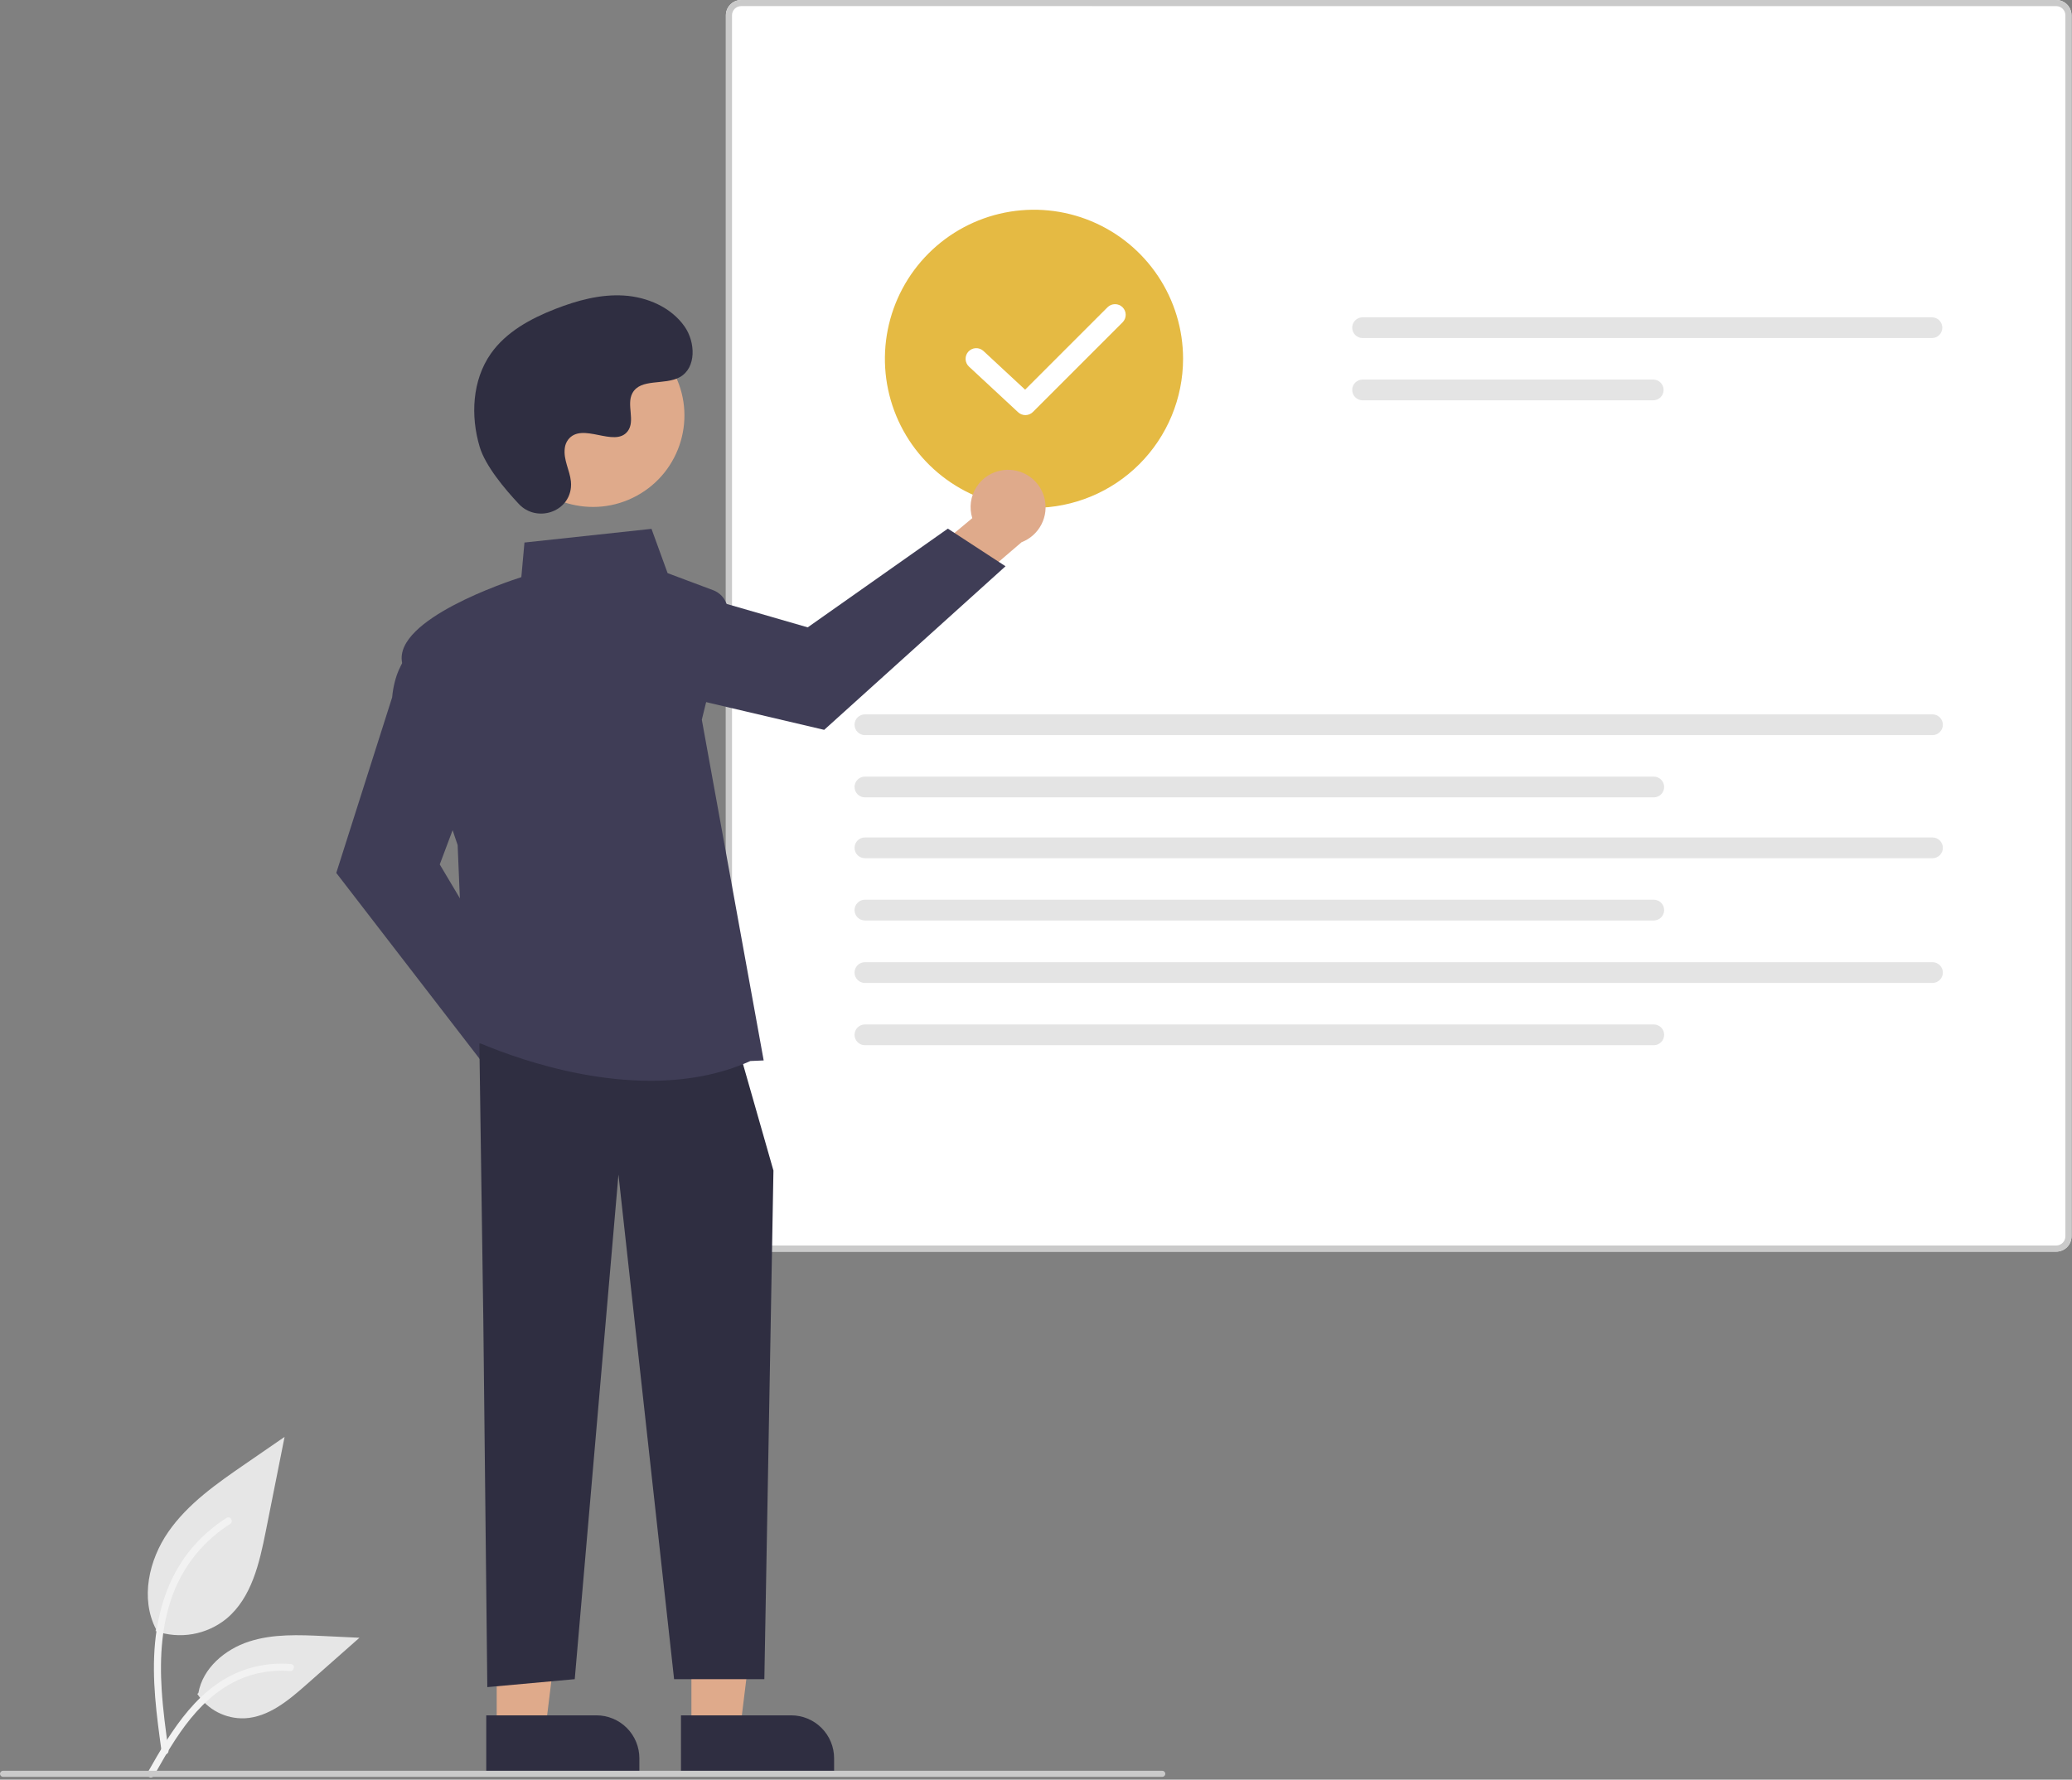 <svg width="681" height="585" viewBox="0 0 681 585" fill="none" xmlns="http://www.w3.org/2000/svg">
<rect x="0" y="0" width="681" height="585" fill="#808080" stroke="none"/>
<g clip-path="url(#clip0_700_5630)">
<path d="M51.125 536.144C55.048 537.523 59.26 537.869 63.356 537.148C67.451 536.426 71.292 534.662 74.508 532.026C82.698 525.151 85.266 513.83 87.354 503.344L93.534 472.327L80.596 481.236C71.292 487.642 61.778 494.254 55.336 503.533C48.895 512.813 46.084 525.48 51.258 535.521" fill="#E6E6E6"/>
<path d="M53.123 575.855C51.494 563.991 49.819 551.974 50.964 539.983C51.978 529.334 55.228 518.934 61.842 510.404C65.353 505.885 69.625 502.014 74.467 498.963C75.729 498.167 76.891 500.167 75.634 500.96C67.257 506.254 60.777 514.072 57.13 523.286C53.101 533.532 52.454 544.702 53.148 555.586C53.568 562.168 54.459 568.707 55.354 575.239C55.425 575.534 55.381 575.845 55.231 576.109C55.081 576.373 54.836 576.571 54.546 576.661C54.25 576.741 53.935 576.701 53.669 576.549C53.403 576.398 53.207 576.148 53.123 575.853L53.123 575.855Z" fill="#F2F2F2"/>
<path d="M64.844 556.818C66.526 559.376 68.839 561.458 71.559 562.862C74.279 564.267 77.316 564.947 80.375 564.837C88.24 564.464 94.793 558.977 100.692 553.767L118.144 538.358L106.594 537.805C98.288 537.407 89.768 537.034 81.856 539.599C73.945 542.163 66.649 548.325 65.202 556.514" fill="#E6E6E6"/>
<path d="M48.52 582.674C56.359 568.803 65.452 553.386 81.701 548.459C86.218 547.094 90.955 546.604 95.656 547.018C97.138 547.146 96.768 549.43 95.289 549.302C87.409 548.648 79.543 550.729 73.017 555.195C66.737 559.469 61.848 565.412 57.709 571.714C55.174 575.574 52.904 579.598 50.633 583.617C49.908 584.901 47.786 583.973 48.52 582.674Z" fill="#F2F2F2"/>
<path d="M675.815 411.433H243.6C242.268 411.431 240.992 410.901 240.05 409.959C239.108 409.018 238.578 407.741 238.577 406.409V5.024C238.578 3.692 239.108 2.415 240.05 1.473C240.992 0.532 242.268 0.002 243.6 0H675.815C677.147 0.002 678.424 0.532 679.365 1.473C680.307 2.415 680.837 3.692 680.839 5.024V406.408C680.837 407.74 680.307 409.017 679.366 409.959C678.424 410.9 677.147 411.431 675.815 411.433Z" fill="white"/>
<path d="M675.815 411.433H243.6C242.268 411.431 240.992 410.901 240.05 409.959C239.108 409.018 238.578 407.741 238.577 406.409V5.024C238.578 3.692 239.108 2.415 240.05 1.473C240.992 0.532 242.268 0.002 243.6 0H675.815C677.147 0.002 678.424 0.532 679.365 1.473C680.307 2.415 680.837 3.692 680.839 5.024V406.408C680.837 407.74 680.307 409.017 679.366 409.959C678.424 410.9 677.147 411.431 675.815 411.433ZM243.6 2.005C242.802 2.007 242.037 2.325 241.473 2.889C240.908 3.454 240.59 4.219 240.589 5.017V406.408C240.59 407.206 240.908 407.971 241.473 408.536C242.037 409.1 242.802 409.418 243.6 409.42H675.815C676.613 409.418 677.378 409.1 677.943 408.536C678.507 407.971 678.825 407.206 678.827 406.408V5.024C678.825 4.225 678.507 3.46 677.943 2.896C677.378 2.332 676.613 2.014 675.815 2.012L243.6 2.005Z" fill="#CACACA"/>
<path d="M447.829 104.301C446.926 104.303 446.06 104.663 445.422 105.302C444.783 105.942 444.425 106.808 444.425 107.712C444.425 108.615 444.783 109.482 445.422 110.121C446.06 110.761 446.926 111.121 447.829 111.122H634.972C635.876 111.121 636.742 110.761 637.38 110.121C638.018 109.482 638.377 108.615 638.377 107.712C638.377 106.808 638.018 105.942 637.38 105.302C636.742 104.663 635.876 104.303 634.972 104.301H447.829Z" fill="#E4E4E4"/>
<path d="M447.83 124.767C446.926 124.769 446.061 125.129 445.423 125.768C444.785 126.408 444.427 127.274 444.427 128.177C444.427 129.08 444.785 129.946 445.423 130.586C446.061 131.225 446.926 131.585 447.83 131.588H543.37C544.273 131.585 545.138 131.225 545.776 130.586C546.414 129.946 546.772 129.08 546.772 128.177C546.772 127.274 546.414 126.408 545.776 125.768C545.138 125.129 544.273 124.769 543.37 124.767H447.83Z" fill="#E4E4E4"/>
<path d="M284.261 234.821C283.358 234.823 282.492 235.183 281.854 235.823C281.217 236.462 280.859 237.328 280.859 238.231C280.859 239.134 281.217 240.001 281.854 240.64C282.492 241.279 283.358 241.64 284.261 241.642H635.154C636.058 241.64 636.923 241.279 637.561 240.64C638.199 240.001 638.557 239.134 638.557 238.231C638.557 237.328 638.199 236.462 637.561 235.823C636.923 235.183 636.058 234.823 635.154 234.821H284.261Z" fill="#E4E4E4"/>
<path d="M284.261 255.286C283.358 255.288 282.492 255.648 281.854 256.287C281.217 256.927 280.859 257.793 280.859 258.696C280.859 259.599 281.217 260.465 281.854 261.105C282.492 261.744 283.358 262.105 284.261 262.107H543.552C544.455 262.105 545.32 261.744 545.958 261.105C546.596 260.465 546.954 259.599 546.954 258.696C546.954 257.793 546.596 256.927 545.958 256.287C545.32 255.648 544.455 255.288 543.552 255.286H284.261Z" fill="#E4E4E4"/>
<path d="M284.261 275.288C283.358 275.29 282.492 275.65 281.854 276.289C281.217 276.929 280.859 277.795 280.859 278.698C280.859 279.601 281.217 280.467 281.854 281.107C282.492 281.746 283.358 282.106 284.261 282.109H635.154C636.058 282.106 636.923 281.746 637.561 281.107C638.199 280.467 638.557 279.601 638.557 278.698C638.557 277.795 638.199 276.929 637.561 276.289C636.923 275.65 636.058 275.29 635.154 275.288H284.261Z" fill="#E4E4E4"/>
<path d="M284.261 295.753C283.358 295.755 282.492 296.115 281.854 296.755C281.217 297.394 280.859 298.26 280.859 299.163C280.859 300.067 281.217 300.933 281.854 301.572C282.492 302.212 283.358 302.572 284.261 302.574H543.552C544.455 302.572 545.32 302.212 545.958 301.572C546.596 300.933 546.954 300.067 546.954 299.163C546.954 298.26 546.596 297.394 545.958 296.755C545.32 296.115 544.455 295.755 543.552 295.753H284.261Z" fill="#E4E4E4"/>
<path d="M284.261 316.288C283.358 316.29 282.492 316.65 281.854 317.289C281.217 317.929 280.859 318.795 280.859 319.698C280.859 320.601 281.217 321.467 281.854 322.107C282.492 322.746 283.358 323.106 284.261 323.109H635.154C636.058 323.106 636.923 322.746 637.561 322.107C638.199 321.467 638.557 320.601 638.557 319.698C638.557 318.795 638.199 317.929 637.561 317.289C636.923 316.65 636.058 316.29 635.154 316.288H284.261Z" fill="#E4E4E4"/>
<path d="M284.261 336.753C283.358 336.755 282.492 337.115 281.854 337.755C281.217 338.394 280.859 339.26 280.859 340.163C280.859 341.067 281.217 341.933 281.854 342.572C282.492 343.212 283.358 343.572 284.261 343.574H543.552C544.455 343.572 545.32 343.212 545.958 342.572C546.596 341.933 546.954 341.067 546.954 340.163C546.954 339.26 546.596 338.394 545.958 337.755C545.32 337.115 544.455 336.755 543.552 336.753H284.261Z" fill="#E4E4E4"/>
<path d="M339.839 166.944C330.147 166.944 320.674 164.071 312.616 158.687C304.558 153.302 298.277 145.65 294.568 136.696C290.86 127.743 289.889 117.89 291.78 108.385C293.67 98.88 298.337 90.149 305.19 83.296C312.043 76.444 320.774 71.777 330.279 69.886C339.784 67.995 349.636 68.966 358.59 72.674C367.543 76.383 375.196 82.663 380.58 90.721C385.964 98.779 388.838 108.253 388.838 117.944C388.824 130.935 383.656 143.39 374.47 152.576C365.284 161.762 352.83 166.929 339.839 166.944Z" fill="#E5BA43"/>
<path d="M191.098 352.216C191.013 350.428 190.537 348.68 189.704 347.095C188.87 345.51 187.699 344.128 186.274 343.044C184.848 341.961 183.202 341.203 181.452 340.825C179.702 340.447 177.89 340.456 176.145 340.854L159.948 318.029L143.677 324.488L167.002 356.401C167.864 359.289 169.756 361.761 172.319 363.348C174.882 364.935 177.938 365.527 180.908 365.011C183.878 364.495 186.556 362.908 188.434 360.55C190.312 358.192 191.26 355.226 191.098 352.216Z" fill="#A0616A"/>
<path d="M159.531 350.525L110.524 286.947L128.886 229.236C130.232 214.727 139.311 210.675 139.698 210.51L140.287 210.257L156.266 252.869L144.534 284.155L173.33 332.587L159.531 350.525Z" fill="#3F3D56"/>
<path d="M329.727 154.536C327.951 154.759 326.245 155.368 324.729 156.322C323.213 157.275 321.925 158.55 320.956 160.055C319.986 161.56 319.358 163.259 319.116 165.033C318.874 166.807 319.024 168.613 319.555 170.323L298.05 188.235L305.749 203.959L335.762 178.236C338.575 177.153 340.894 175.076 342.278 172.398C343.662 169.72 344.015 166.627 343.271 163.706C342.528 160.784 340.738 158.237 338.242 156.547C335.745 154.857 332.716 154.142 329.727 154.536Z" fill="#DFAA8B"/>
<path d="M330.481 186.138L270.883 239.915L211.925 226.069C197.355 225.85 192.614 217.111 192.419 216.738L192.121 216.17L233.37 196.944L265.47 206.223L311.53 173.768L330.481 186.138Z" fill="#3F3D56"/>
<path d="M227.248 568.437L243.261 568.436L250.878 506.672L227.245 506.673L227.248 568.437Z" fill="#DFAA8B"/>
<path d="M274.143 583.304L223.817 583.306L223.816 563.862L260.023 563.86C263.768 563.86 267.359 565.347 270.007 567.995C272.655 570.643 274.143 574.234 274.143 577.979L274.143 583.304Z" fill="#2F2E41"/>
<path d="M163.247 568.437L179.26 568.436L186.878 506.672L163.245 506.673L163.247 568.437Z" fill="#DFAA8B"/>
<path d="M210.143 583.304L159.817 583.306L159.816 563.862L196.023 563.86C197.877 563.86 199.713 564.225 201.426 564.935C203.139 565.644 204.695 566.684 206.007 567.995C207.318 569.306 208.358 570.863 209.067 572.576C209.777 574.289 210.142 576.124 210.142 577.979L210.143 583.304Z" fill="#2F2E41"/>
<path d="M157.552 342.991L158.858 434.42L160.165 554.584L188.899 551.972L203.267 386.094L221.553 551.972H251.218L254.206 384.788L243.757 348.216L157.552 342.991Z" fill="#2F2E41"/>
<path d="M213.793 355.269C182.528 355.272 153.749 341.121 153.36 340.927L153.038 340.765L150.414 277.799C149.653 275.574 134.671 231.668 132.134 217.713C129.563 203.574 166.822 191.165 171.347 189.714L172.374 178.34L214.127 173.841L219.419 188.394L234.399 194.011C236.097 194.649 237.502 195.887 238.349 197.491C239.195 199.095 239.423 200.954 238.991 202.716L230.665 236.572L250.999 348.584L246.621 348.774C236.128 353.513 224.804 355.269 213.793 355.269Z" fill="#3F3D56"/>
<path d="M209.305 162.953C223.873 154.989 229.227 136.723 221.263 122.154C213.299 107.585 195.033 102.231 180.465 110.195C165.896 118.159 160.542 136.425 168.506 150.994C176.47 165.562 194.736 170.916 209.305 162.953Z" fill="#DFAA8B"/>
<path d="M170.536 165.677C176.265 171.78 186.905 168.504 187.652 160.167C187.71 159.519 187.706 158.868 187.639 158.221C187.254 154.528 185.12 151.175 185.631 147.276C185.747 146.306 186.108 145.381 186.681 144.589C191.247 138.475 201.964 147.323 206.273 141.789C208.915 138.395 205.809 133.052 207.837 129.259C210.513 124.253 218.439 126.723 223.409 123.981C228.939 120.931 228.608 112.446 224.968 107.285C220.528 100.991 212.744 97.633 205.058 97.149C197.371 96.665 189.737 98.743 182.56 101.54C174.406 104.717 166.32 109.109 161.303 116.279C155.2 124.998 154.613 136.72 157.665 146.915C159.522 153.117 165.857 160.694 170.536 165.677Z" fill="#2F2E41"/>
<path d="M382 584.079H1C0.735 584.079 0.48 583.973 0.293 583.786C0.105 583.598 0 583.344 0 583.079C0 582.813 0.105 582.559 0.293 582.372C0.48 582.184 0.735 582.079 1 582.079H382C382.265 582.079 382.52 582.184 382.707 582.372C382.895 582.559 383 582.813 383 583.079C383 583.344 382.895 583.598 382.707 583.786C382.52 583.973 382.265 584.079 382 584.079Z" fill="#CACACA"/>
<path d="M337.009 136.452C336.126 136.453 335.274 136.118 334.628 135.516L318.471 120.509C317.792 119.877 317.391 119.001 317.357 118.074C317.324 117.147 317.659 116.244 318.291 115.565C318.922 114.885 319.797 114.484 320.724 114.449C321.651 114.414 322.554 114.749 323.234 115.38L336.92 128.092L363.996 101.015C364.321 100.688 364.707 100.429 365.132 100.251C365.557 100.074 366.013 99.982 366.474 99.981C366.935 99.98 367.391 100.07 367.817 100.246C368.243 100.422 368.63 100.68 368.956 101.006C369.282 101.332 369.54 101.719 369.716 102.145C369.892 102.571 369.982 103.027 369.981 103.488C369.98 103.949 369.888 104.405 369.71 104.83C369.533 105.255 369.273 105.641 368.946 105.966L339.485 135.427C339.16 135.752 338.774 136.01 338.349 136.186C337.924 136.362 337.469 136.452 337.009 136.452Z" fill="white"/>
</g>
<defs>
<clipPath id="clip0_700_5630">
<rect width="680.839" height="584.232" fill="white"/>
</clipPath>
</defs>
</svg>
